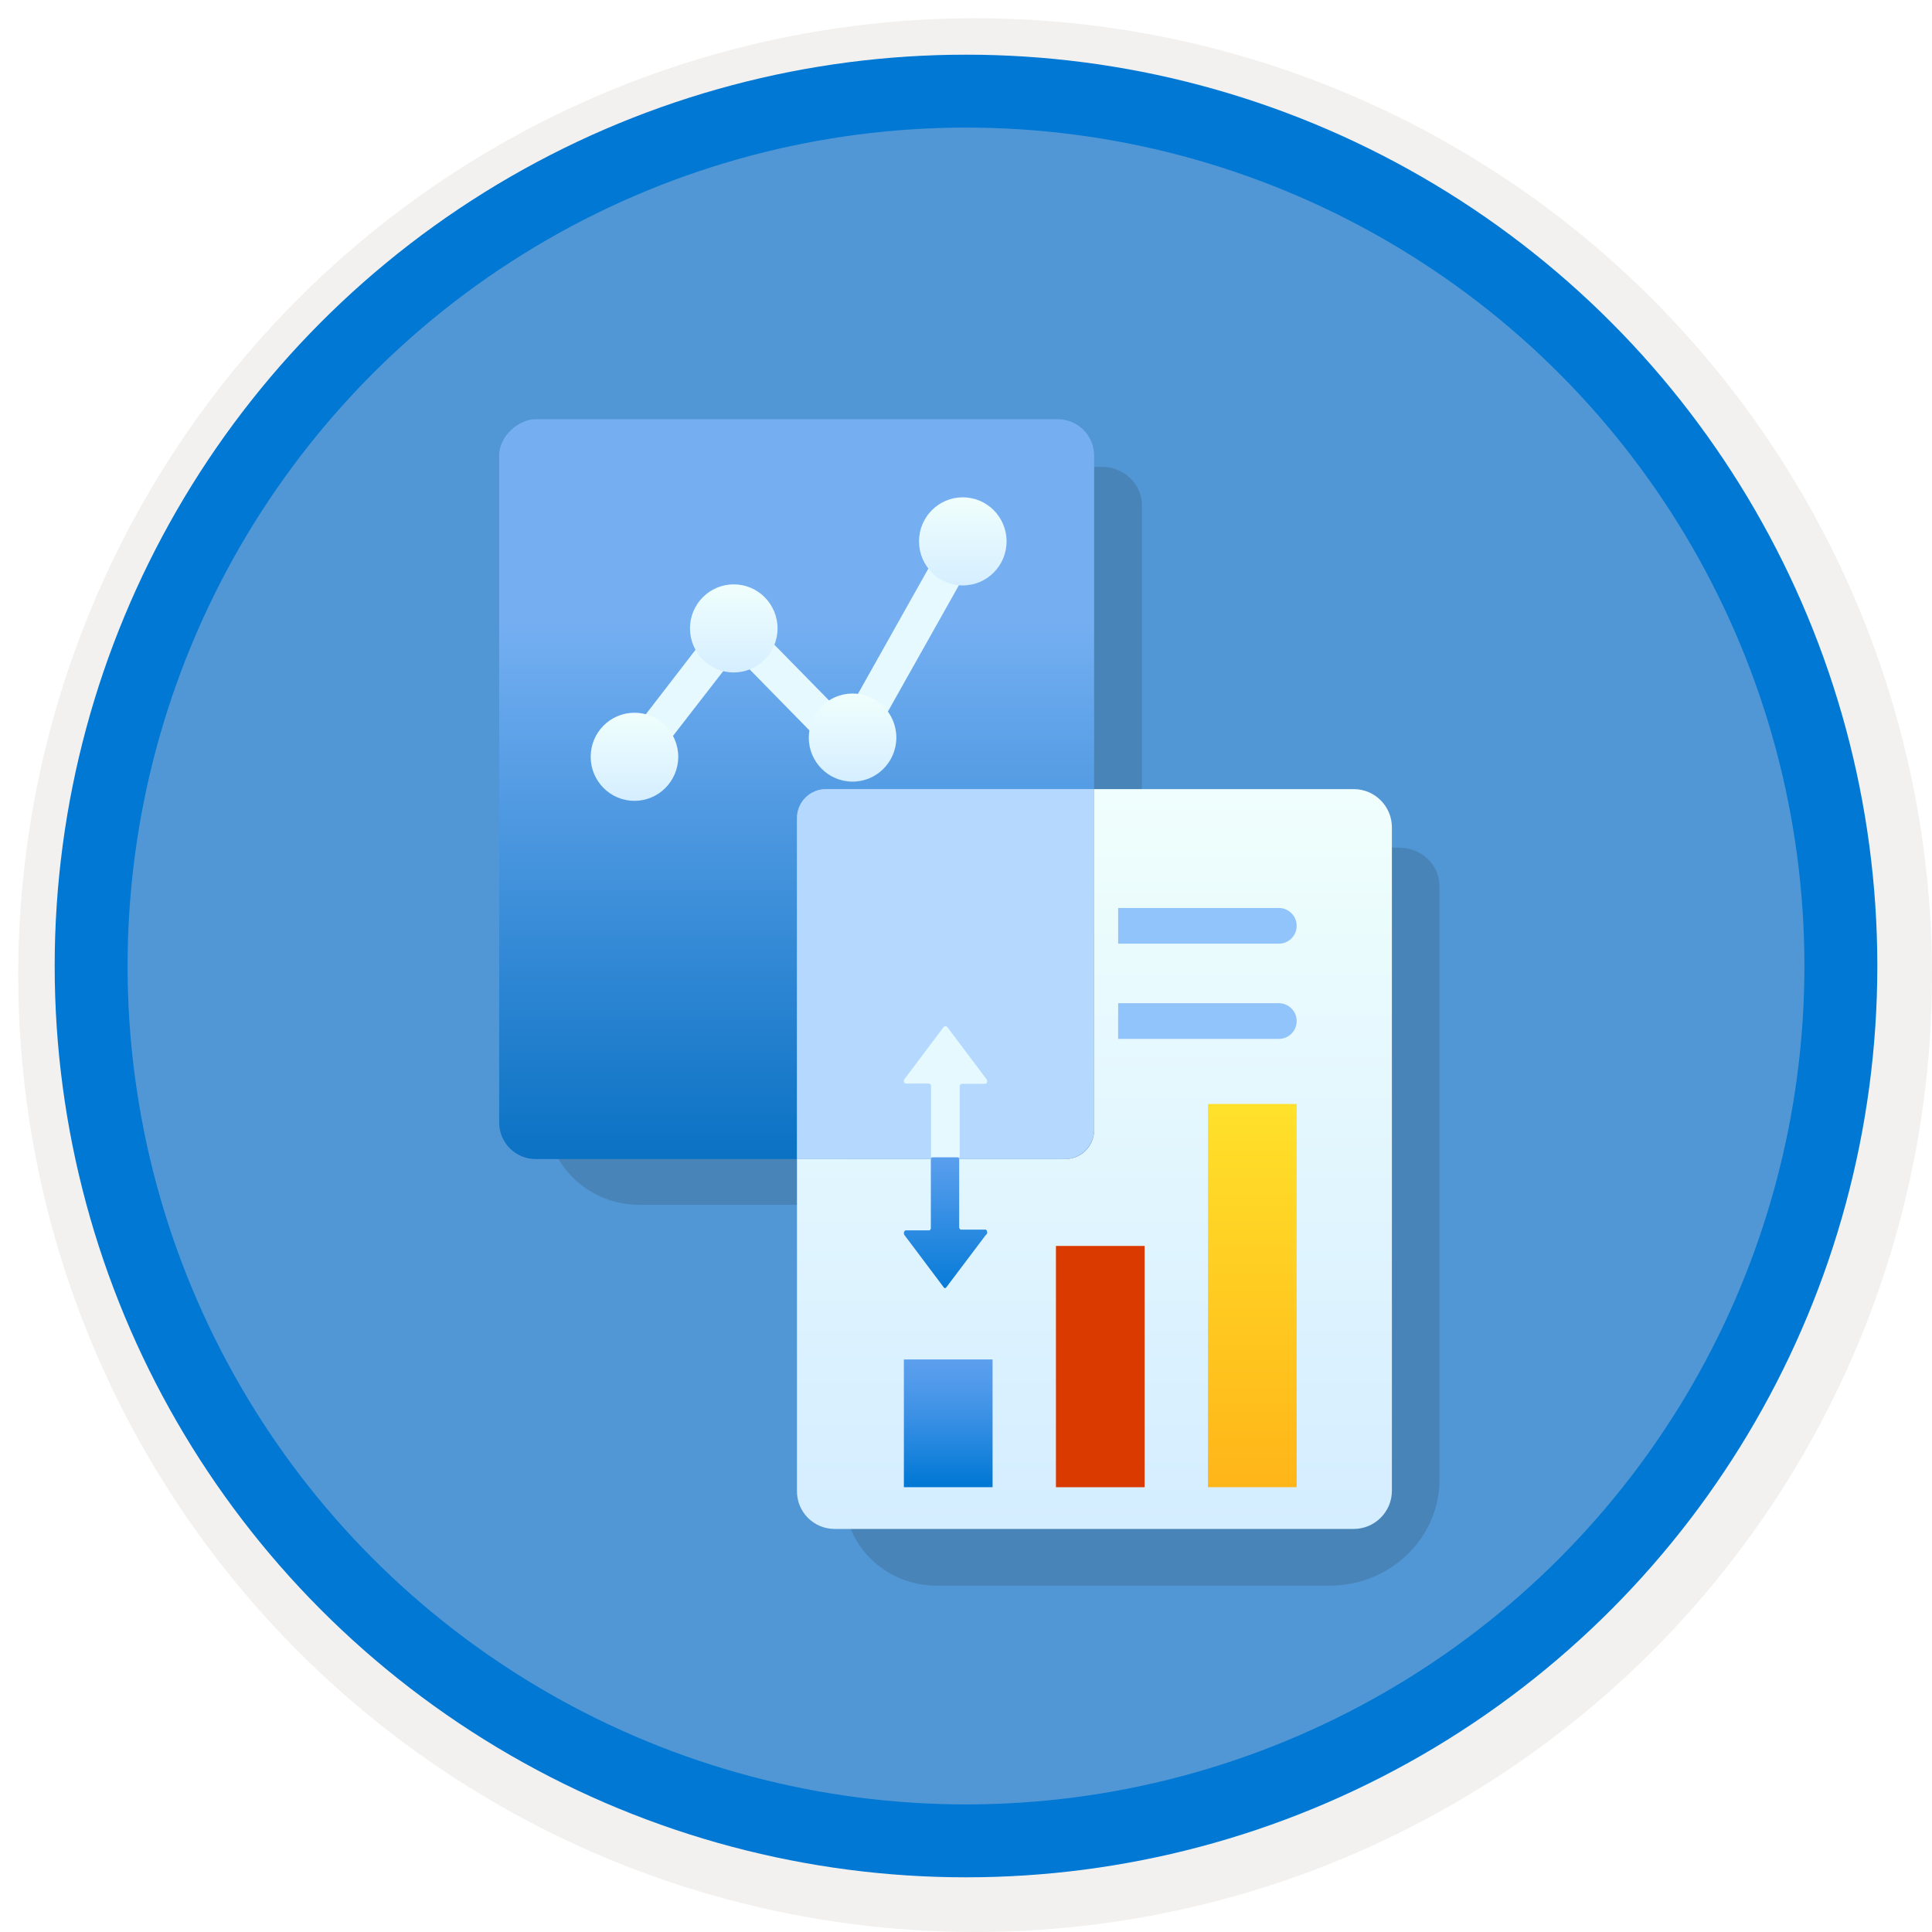 <svg width="106" height="106" viewBox="0 0 106 106" fill="none" xmlns="http://www.w3.org/2000/svg">
<g filter="url(#filter0_d)">
<circle cx="53" cy="53" r="49" fill="#5197D5"/>
<circle cx="53" cy="53" r="50.75" stroke="#F2F1F0" stroke-width="3.5"/>
</g>
<circle cx="53" cy="53" r="48" stroke="#0078D4" stroke-width="4"/>
<path opacity="0.15" d="M72.942 87H51.411C48.604 87 46.327 84.808 46.327 82.106V48.804C46.327 47.543 47.386 46.51 48.71 46.51H76.781C78 46.51 78.98 47.453 78.98 48.626V81.189C78.966 84.413 76.265 87 72.942 87Z" fill="#1F1D20"/>
<path opacity="0.15" d="M56.615 66.103H35.085C32.278 66.103 30 63.91 30 61.209V27.907C30 26.645 31.059 25.613 32.383 25.613H60.455C61.673 25.613 62.653 26.556 62.653 27.728V60.291C62.64 63.515 59.939 66.103 56.615 66.103Z" fill="#1F1D20"/>
<rect x="60.029" y="23" width="40.591" height="32.642" rx="2" transform="rotate(90 60.029 23)" fill="url(#paint0_linear)"/>
<path d="M74.27 43.295H60.03V61.967C60.039 62.401 59.871 62.819 59.564 63.126C59.258 63.432 58.839 63.6 58.406 63.591H43.726V81.789C43.717 82.342 43.93 82.876 44.318 83.27C44.706 83.664 45.236 83.886 45.789 83.886H74.27C75.428 83.886 76.367 82.947 76.367 81.789V45.393C76.367 44.234 75.428 43.295 74.27 43.295Z" fill="url(#paint1_linear)"/>
<path d="M60.03 61.968V43.296H45.349C44.916 43.286 44.497 43.455 44.191 43.761C43.884 44.068 43.716 44.486 43.726 44.919V63.591H58.406C59.303 63.591 60.03 62.864 60.03 61.968Z" fill="#B5D8FF"/>
<path opacity="0.55" d="M60.03 61.968V43.296H45.349C44.916 43.286 44.497 43.455 44.191 43.761C43.884 44.068 43.716 44.486 43.726 44.919V63.591H58.406C59.303 63.591 60.03 62.864 60.03 61.968Z" fill="#B5D8FF"/>
<path d="M54.085 67.759L51.925 70.622C51.907 70.654 51.879 70.673 51.848 70.673C51.818 70.673 51.79 70.654 51.772 70.622L49.621 67.759C49.592 67.716 49.584 67.654 49.6 67.6C49.616 67.545 49.654 67.508 49.698 67.504H50.965C50.999 67.505 51.031 67.486 51.052 67.45C51.073 67.415 51.08 67.368 51.071 67.325V63.618C51.073 63.581 51.087 63.546 51.108 63.522C51.13 63.498 51.158 63.487 51.186 63.49H52.52C52.578 63.49 52.626 63.553 52.626 63.631V67.325C52.626 67.364 52.638 67.402 52.66 67.429C52.682 67.456 52.711 67.469 52.741 67.465H54.008C54.047 67.447 54.091 67.458 54.123 67.495C54.154 67.531 54.169 67.587 54.161 67.641C54.153 67.696 54.124 67.741 54.085 67.759Z" fill="url(#paint2_linear)"/>
<path d="M49.616 59.217L51.761 56.364C51.825 56.287 51.922 56.287 51.985 56.364L54.13 59.217C54.162 59.258 54.172 59.321 54.155 59.375C54.138 59.43 54.097 59.465 54.052 59.462H52.771C52.706 59.462 52.654 59.532 52.654 59.617V63.49H51.082V59.617C51.085 59.576 51.075 59.535 51.055 59.504C51.035 59.472 51.006 59.453 50.975 59.449H49.694C49.654 59.447 49.617 59.414 49.601 59.365C49.585 59.316 49.59 59.258 49.616 59.217Z" fill="#E6F9FE"/>
<g filter="url(#filter1_d)">
<rect x="49.592" y="72.588" width="4.866" height="7.008" fill="url(#paint3_linear)"/>
<rect x="57.934" y="66.359" width="4.866" height="13.238" fill="url(#paint4_linear)"/>
<rect x="66.276" y="58.571" width="4.866" height="21.024" fill="url(#paint5_linear)"/>
</g>
<g filter="url(#filter2_d)">
<path fill-rule="evenodd" clip-rule="evenodd" d="M61.347 49.776H70.163C70.704 49.776 71.143 49.337 71.143 48.796C71.143 48.255 70.704 47.816 70.163 47.816H61.347V49.776Z" fill="#92C4FC"/>
</g>
<g filter="url(#filter3_d)">
<path fill-rule="evenodd" clip-rule="evenodd" d="M61.347 55H70.163C70.704 55 71.143 54.561 71.143 54.02C71.143 53.479 70.704 53.041 70.163 53.041H61.347V55Z" fill="#92C4FC"/>
</g>
<g filter="url(#filter4_d)">
<path d="M52.209 26.927L46.365 37.326L40.185 31.028L33.814 39.288L35.308 40.46L40.361 33.943L46.776 40.489L53.864 27.879L52.209 26.927Z" fill="#E6F9FE"/>
<ellipse cx="40.258" cy="32.478" rx="2.402" ry="2.417" fill="url(#paint6_linear)"/>
<ellipse cx="46.776" cy="38.468" rx="2.402" ry="2.417" fill="url(#paint7_linear)"/>
<ellipse cx="52.824" cy="27.703" rx="2.402" ry="2.417" fill="url(#paint8_linear)"/>
<ellipse cx="34.81" cy="39.522" rx="2.402" ry="2.417" fill="url(#paint9_linear)"/>
</g>
<defs>
<filter id="filter0_d" x="0.5" y="0.5" width="105.5" height="105.5" filterUnits="userSpaceOnUse" color-interpolation-filters="sRGB">
<feFlood flood-opacity="0" result="BackgroundImageFix"/>
<feColorMatrix in="SourceAlpha" type="matrix" values="0 0 0 0 0 0 0 0 0 0 0 0 0 0 0 0 0 0 127 0"/>
<feOffset dx="0.5" dy="0.5"/>
<feColorMatrix type="matrix" values="0 0 0 0 0.824 0 0 0 0 0.831 0 0 0 0 0.835 0 0 0 1 0"/>
<feBlend mode="normal" in2="BackgroundImageFix" result="effect1_dropShadow"/>
<feBlend mode="normal" in="SourceGraphic" in2="effect1_dropShadow" result="shape"/>
</filter>
<filter id="filter1_d" x="45.592" y="56.571" width="29.551" height="29.025" filterUnits="userSpaceOnUse" color-interpolation-filters="sRGB">
<feFlood flood-opacity="0" result="BackgroundImageFix"/>
<feColorMatrix in="SourceAlpha" type="matrix" values="0 0 0 0 0 0 0 0 0 0 0 0 0 0 0 0 0 0 127 0"/>
<feOffset dy="2"/>
<feGaussianBlur stdDeviation="2"/>
<feColorMatrix type="matrix" values="0 0 0 0 0 0 0 0 0 0 0 0 0 0 0 0 0 0 0.15 0"/>
<feBlend mode="normal" in2="BackgroundImageFix" result="effect1_dropShadow"/>
<feBlend mode="normal" in="SourceGraphic" in2="effect1_dropShadow" result="shape"/>
</filter>
<filter id="filter2_d" x="57.347" y="45.816" width="17.796" height="9.959" filterUnits="userSpaceOnUse" color-interpolation-filters="sRGB">
<feFlood flood-opacity="0" result="BackgroundImageFix"/>
<feColorMatrix in="SourceAlpha" type="matrix" values="0 0 0 0 0 0 0 0 0 0 0 0 0 0 0 0 0 0 127 0"/>
<feOffset dy="2"/>
<feGaussianBlur stdDeviation="2"/>
<feColorMatrix type="matrix" values="0 0 0 0 0 0 0 0 0 0 0 0 0 0 0 0 0 0 0.15 0"/>
<feBlend mode="normal" in2="BackgroundImageFix" result="effect1_dropShadow"/>
<feBlend mode="normal" in="SourceGraphic" in2="effect1_dropShadow" result="shape"/>
</filter>
<filter id="filter3_d" x="57.347" y="51.041" width="17.796" height="9.959" filterUnits="userSpaceOnUse" color-interpolation-filters="sRGB">
<feFlood flood-opacity="0" result="BackgroundImageFix"/>
<feColorMatrix in="SourceAlpha" type="matrix" values="0 0 0 0 0 0 0 0 0 0 0 0 0 0 0 0 0 0 127 0"/>
<feOffset dy="2"/>
<feGaussianBlur stdDeviation="2"/>
<feColorMatrix type="matrix" values="0 0 0 0 0 0 0 0 0 0 0 0 0 0 0 0 0 0 0.15 0"/>
<feBlend mode="normal" in2="BackgroundImageFix" result="effect1_dropShadow"/>
<feBlend mode="normal" in="SourceGraphic" in2="effect1_dropShadow" result="shape"/>
</filter>
<filter id="filter4_d" x="28.408" y="23.287" width="30.818" height="24.652" filterUnits="userSpaceOnUse" color-interpolation-filters="sRGB">
<feFlood flood-opacity="0" result="BackgroundImageFix"/>
<feColorMatrix in="SourceAlpha" type="matrix" values="0 0 0 0 0 0 0 0 0 0 0 0 0 0 0 0 0 0 127 0"/>
<feOffset dy="2"/>
<feGaussianBlur stdDeviation="2"/>
<feColorMatrix type="matrix" values="0 0 0 0 0 0 0 0 0 0 0 0 0 0 0 0 0 0 0.15 0"/>
<feBlend mode="normal" in2="BackgroundImageFix" result="effect1_dropShadow"/>
<feBlend mode="normal" in="SourceGraphic" in2="effect1_dropShadow" result="shape"/>
</filter>
<linearGradient id="paint0_linear" x1="102.312" y1="26.75" x2="71.091" y2="26.75" gradientUnits="userSpaceOnUse">
<stop stop-color="#046EC1"/>
<stop offset="1" stop-color="#75AFF2"/>
</linearGradient>
<linearGradient id="paint1_linear" x1="60.046" y1="43.295" x2="60.046" y2="83.886" gradientUnits="userSpaceOnUse">
<stop stop-color="#F0FFFD"/>
<stop offset="1" stop-color="#D4EDFF"/>
</linearGradient>
<linearGradient id="paint2_linear" x1="51.878" y1="63.49" x2="51.878" y2="70.673" gradientUnits="userSpaceOnUse">
<stop stop-color="#5B9FEE"/>
<stop offset="1" stop-color="#077BD7"/>
</linearGradient>
<linearGradient id="paint3_linear" x1="54.528" y1="79.426" x2="54.528" y2="72.216" gradientUnits="userSpaceOnUse">
<stop stop-color="#0078D4"/>
<stop offset="0.16" stop-color="#1380DA"/>
<stop offset="0.53" stop-color="#3C91E5"/>
<stop offset="0.82" stop-color="#559CEC"/>
<stop offset="1" stop-color="#5EA0EF"/>
</linearGradient>
<linearGradient id="paint4_linear" x1="57.934" y1="66.359" x2="57.934" y2="79.597" gradientUnits="userSpaceOnUse">
<stop stop-color="#DA3A00"/>
<stop offset="1" stop-color="#DA3A00"/>
</linearGradient>
<linearGradient id="paint5_linear" x1="66.326" y1="59.001" x2="66.326" y2="79.596" gradientUnits="userSpaceOnUse">
<stop stop-color="#FFE02A"/>
<stop offset="1" stop-color="#FFB518"/>
</linearGradient>
<linearGradient id="paint6_linear" x1="42.66" y1="34.894" x2="42.66" y2="30.061" gradientUnits="userSpaceOnUse">
<stop stop-color="#D5EEFF"/>
<stop offset="1" stop-color="#F0FFFD"/>
</linearGradient>
<linearGradient id="paint7_linear" x1="49.17" y1="40.885" x2="49.17" y2="36.066" gradientUnits="userSpaceOnUse">
<stop stop-color="#D5EEFF"/>
<stop offset="1" stop-color="#F0FFFD"/>
</linearGradient>
<linearGradient id="paint8_linear" x1="55.219" y1="30.105" x2="55.219" y2="25.287" gradientUnits="userSpaceOnUse">
<stop stop-color="#D5EEFF"/>
<stop offset="1" stop-color="#F0FFFD"/>
</linearGradient>
<linearGradient id="paint9_linear" x1="37.205" y1="41.924" x2="37.205" y2="37.105" gradientUnits="userSpaceOnUse">
<stop stop-color="#D5EEFF"/>
<stop offset="1" stop-color="#F0FFFD"/>
</linearGradient>
</defs>
</svg>
